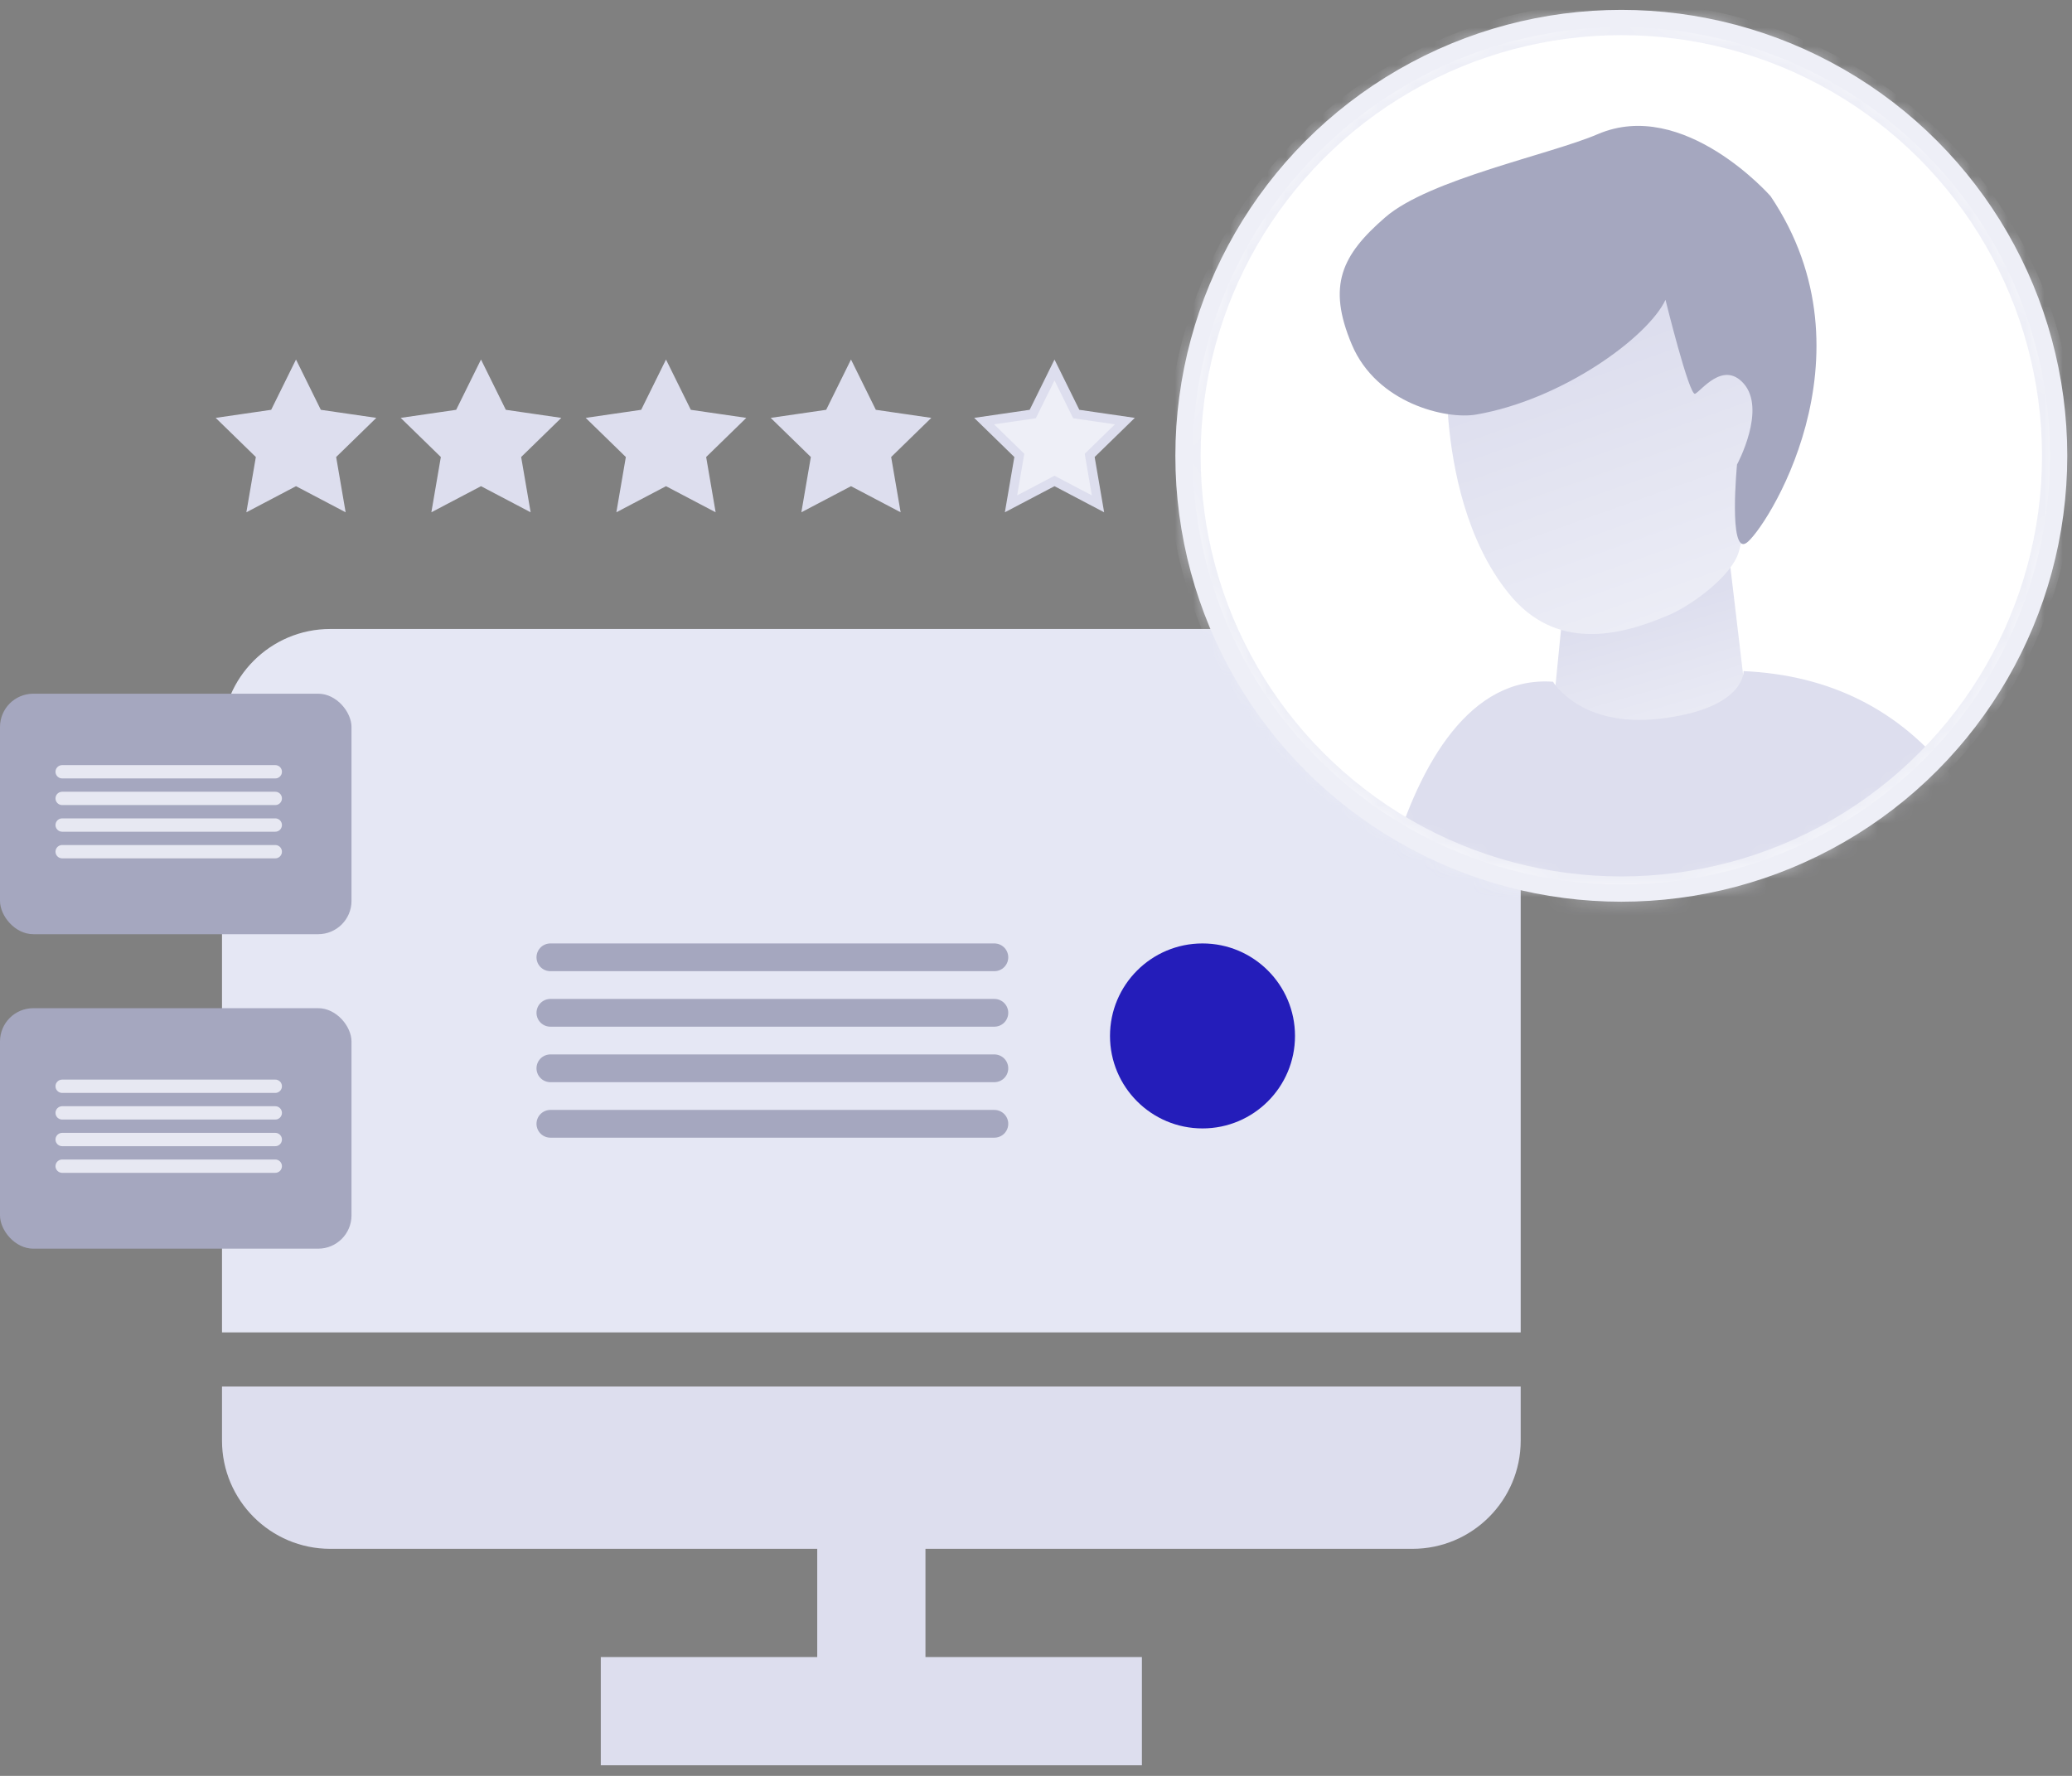 <?xml version="1.0" encoding="UTF-8"?>
<svg width="112px" height="96px" viewBox="0 0 112 96" version="1.1" xmlns="http://www.w3.org/2000/svg" xmlns:xlink="http://www.w3.org/1999/xlink">
    <rect x="0" y="0" width="112" height="96" fill="#808080" stroke="none"/>
    <!-- Generator: Sketch 52.5 (67469) - http://www.bohemiancoding.com/sketch -->
    <title>Group 49</title>
    <desc>Created with Sketch.</desc>
    <defs>
        <circle id="path-1" cx="23.639" cy="23.639" r="23.639"></circle>
        <linearGradient x1="45.166%" y1="-1.699%" x2="59.608%" y2="51.877%" id="linearGradient-3">
            <stop stop-color="#5DBBF7" offset="0%"></stop>
            <stop stop-color="#4499CE" offset="100%"></stop>
        </linearGradient>
        <linearGradient x1="72.343%" y1="100%" x2="50%" y2="23.545%" id="linearGradient-4">
            <stop stop-color="#EEEFF7" offset="0%"></stop>
            <stop stop-color="#DDDEEE" offset="100%"></stop>
        </linearGradient>
        <circle id="path-5" cx="24.561" cy="23.745" r="23.639"></circle>
    </defs>
    <g id="CAMBIOS-MAYO-2020" stroke="none" stroke-width="1" fill="none" fill-rule="evenodd">
        <g id="LANDING-GOSAFE-A" transform="translate(-1187, -1023)">
            <g id="Group-7" transform="translate(502, 756)">
                <g id="Group-49" transform="translate(685, 268)">
                    <g id="Fill-120-+-Fill-121" transform="translate(12, 33)">
                        <path d="M70.2,38.026 L70.2,5.851 C70.2,2.625 67.576,0.001 64.35,0.001 L5.85,0.001 C2.624,0.001 0,2.625 0,5.851 L0,38.026 L70.2,38.026 Z" id="Fill-120" fill="#E5E7F4"></path>
                        <path d="M0,40.951 L0,43.876 C0,47.103 2.624,49.726 5.85,49.726 L32.175,49.726 L32.175,55.576 L20.475,55.576 L20.475,61.426 L49.725,61.426 L49.725,55.576 L38.025,55.576 L38.025,49.726 L64.35,49.726 C67.576,49.726 70.2,47.103 70.2,43.876 L70.2,40.951 L0,40.951 Z" id="Fill-121" fill="#DDDEEE"></path>
                    </g>
                    <g id="Group-9" transform="translate(0, 36)">
                        <g id="Group-8-Copy-5">
                            <g id="Group-13">
                                <rect id="Rectangle" fill="#A5A7BF" x="0" y="0.5" width="19" height="13" rx="1.8"></rect>
                                <g id="Group-11" opacity="0.9" transform="translate(3, 4)" stroke="#EEEFF7" stroke-linecap="round" stroke-width="0.72">
                                    <path d="M0.36,0.72 L11.88,0.72" id="Line-2"></path>
                                    <path d="M0.36,2.16 L11.88,2.16" id="Line-2-Copy"></path>
                                    <path d="M0.36,3.6 L11.88,3.6" id="Line-2-Copy-2"></path>
                                    <path d="M0.36,5.04 L11.88,5.04" id="Line-2-Copy-3"></path>
                                </g>
                            </g>
                        </g>
                    </g>
                    <g id="Group-9-Copy" transform="translate(0, 53)">
                        <g id="Group-8-Copy-5">
                            <g id="Group-13">
                                <rect id="Rectangle" fill="#A5A7BF" x="0" y="0.5" width="19" height="13" rx="1.8"></rect>
                                <g id="Group-11" opacity="0.9" transform="translate(3, 4)" stroke="#EEEFF7" stroke-linecap="round" stroke-width="0.72">
                                    <path d="M0.36,0.72 L11.88,0.72" id="Line-2"></path>
                                    <path d="M0.36,2.16 L11.88,2.16" id="Line-2-Copy"></path>
                                    <path d="M0.36,3.6 L11.88,3.6" id="Line-2-Copy-2"></path>
                                    <path d="M0.36,5.04 L11.88,5.04" id="Line-2-Copy-3"></path>
                                </g>
                            </g>
                        </g>
                    </g>
                    <g id="Group-Copy-9" transform="translate(64, 0)">
                        <g id="Group-Copy-6">
                            <mask id="mask-2" fill="white">
                                <use xlink:href="#path-1"></use>
                            </mask>
                            <use id="Mask" stroke="#EEEFF7" stroke-width="0.933" fill="#FFFFFF" xlink:href="#path-1"></use>
                            <g id="Group-Copy-2" mask="url(#mask-2)">
                                <g transform="translate(-0.922, -0.106)">
                                    <path d="M13.417,87.027 C13.417,87.027 11.167,67.924 10.685,62.985 C10.476,60.843 11.044,54.501 11.044,54.501 C11.943,52.784 11.777,55.816 13.575,56.531 L19.12,58.533 L17.621,87.027 C17.621,87.027 17.259,91.716 19.12,93.747 C22.696,97.651 14.643,106.048 13.575,98.323 C13.261,96.049 12.967,91.232 13.417,90.517 C13.867,89.945 13.417,87.027 13.417,87.027 Z" id="Fill-1" stroke="none" fill="#F6B690" fill-rule="evenodd"></path>
                                    <path d="M39.88,82.448 C39.88,82.448 37.63,63.346 37.148,58.407 C36.939,56.265 37.508,49.923 37.508,49.923 C38.407,48.206 38.24,51.238 40.039,51.953 L45.583,53.955 L44.084,82.448 C44.084,82.448 43.722,87.138 45.583,89.169 C49.159,93.073 41.106,101.47 40.039,93.745 C39.724,91.471 39.431,86.654 39.88,85.939 C40.33,85.367 39.88,82.448 39.88,82.448 Z" id="Fill-1-Copy" stroke="none" fill="#F6B690" fill-rule="evenodd"></path>
                                    <path d="M43.647,145.258 L37.002,145.258 L25.602,99.559 L25.667,145.258 L18.567,145.258 C18.567,145.258 8.981,92.126 15.43,78.875 L39.347,78.875 C39.413,78.94 40.325,88.636 43.647,145.258 Z" id="Fill-2" stroke="none" fill="url(#linearGradient-3)" fill-rule="evenodd"></path>
                                    <polygon id="Fill-3" stroke="none" fill="url(#linearGradient-4)" fill-rule="evenodd" points="30.41 29.375 31.696 40.248 20.598 40.248 21.425 31.885"></polygon>
                                    <path d="M20.869,35.959 C20.869,35.959 22.335,38.45 26.626,37.959 C30.917,37.468 31.177,35.686 31.168,35.384 C40.555,35.816 46.137,42.92 47.915,56.698 L39.412,56.698 C40.271,68.717 40.271,77.158 39.412,82.023 L14.323,82.023 L16.248,60.244 L10.762,56.698 C10.046,54.838 11.918,35.315 20.869,35.959 Z" id="Fill-4" stroke="none" fill="#DDDEEE" fill-rule="evenodd"></path>
                                    <path d="M30.908,28.946 C30.523,30.239 28.398,31.809 27.139,32.351 C24.465,33.499 21.007,34.329 18.479,31.19 C16.165,28.335 15.447,24.419 15.218,21.889 C15.043,20.368 15.743,18.94 16.913,17.968 C19.567,15.888 24.492,12.362 25.613,12.82 C26.622,13.231 29.688,16.326 31.635,18.306 C32.675,19.455 33.041,20.988 32.723,22.439 L30.908,28.946 Z" id="Fill-8" stroke="none" fill="url(#linearGradient-4)" fill-rule="evenodd"></path>
                                    <path d="M26.949,15.312 C26.949,15.312 28.233,20.528 28.549,20.392 C28.865,20.257 30.046,18.601 31.156,19.818 C32.439,21.224 30.815,24.218 30.815,24.218 C30.815,24.218 30.348,29.065 31.308,28.465 C32.268,27.865 38.485,18.406 32.627,9.709 C32.627,9.709 27.934,4.36 23.285,6.359 C20.733,7.457 14.184,8.793 11.812,10.843 C9.441,12.892 8.649,14.544 9.993,17.731 C11.336,20.917 15.098,21.794 16.708,21.517 C21.402,20.708 26.019,17.31 26.949,15.312 Z" id="Fill-9" stroke="none" fill="#A5A7BF" fill-rule="evenodd"></path>
                                    <mask id="mask-6" fill="white">
                                        <use xlink:href="#path-5"></use>
                                    </mask>
                                    <use id="Mask" stroke="#EEEFF7" stroke-width="1.8" fill="none" xlink:href="#path-5"></use>
                                </g>
                            </g>
                        </g>
                    </g>
                    <circle id="Oval" fill="#241DBA" cx="65" cy="55" r="5"></circle>
                    <g id="Group-53" transform="translate(29, 50)" stroke="#A5A7BF" stroke-linecap="round" stroke-width="1.5">
                        <path d="M0.75,0.75 L24.75,0.75" id="Line-2"></path>
                        <path d="M0.75,3.75 L24.75,3.75" id="Line-2-Copy"></path>
                        <path d="M0.75,6.75 L24.75,6.75" id="Line-2-Copy-2"></path>
                        <path d="M0.75,9.75 L24.75,9.75" id="Line-2-Copy-3"></path>
                    </g>
                    <polygon id="Star" stroke="#DDDEEE" stroke-width="0.5" fill="#DDDEEE" points="16 25 13.649 26.236 14.098 23.618 12.196 21.764 14.824 21.382 16 19 17.176 21.382 19.804 21.764 17.902 23.618 18.351 26.236"></polygon>
                    <polygon id="Star-Copy" stroke="#DDDEEE" stroke-width="0.5" fill="#DDDEEE" points="26 25 23.649 26.236 24.098 23.618 22.196 21.764 24.824 21.382 26 19 27.176 21.382 29.804 21.764 27.902 23.618 28.351 26.236"></polygon>
                    <polygon id="Star-Copy-2" stroke="#DDDEEE" stroke-width="0.5" fill="#DDDEEE" points="36 25 33.649 26.236 34.098 23.618 32.196 21.764 34.824 21.382 36 19 37.176 21.382 39.804 21.764 37.902 23.618 38.351 26.236"></polygon>
                    <polygon id="Star-Copy-3" stroke="#DDDEEE" stroke-width="0.5" fill="#DDDEEE" points="46 25 43.649 26.236 44.098 23.618 42.196 21.764 44.824 21.382 46 19 47.176 21.382 49.804 21.764 47.902 23.618 48.351 26.236"></polygon>
                    <polygon id="Star-Copy-4" stroke="#DDDEEE" stroke-width="0.5" fill="#EEEFF7" points="57 25 54.649 26.236 55.098 23.618 53.196 21.764 55.824 21.382 57 19 58.176 21.382 60.804 21.764 58.902 23.618 59.351 26.236"></polygon>
                </g>
            </g>
        </g>
    </g>
</svg>